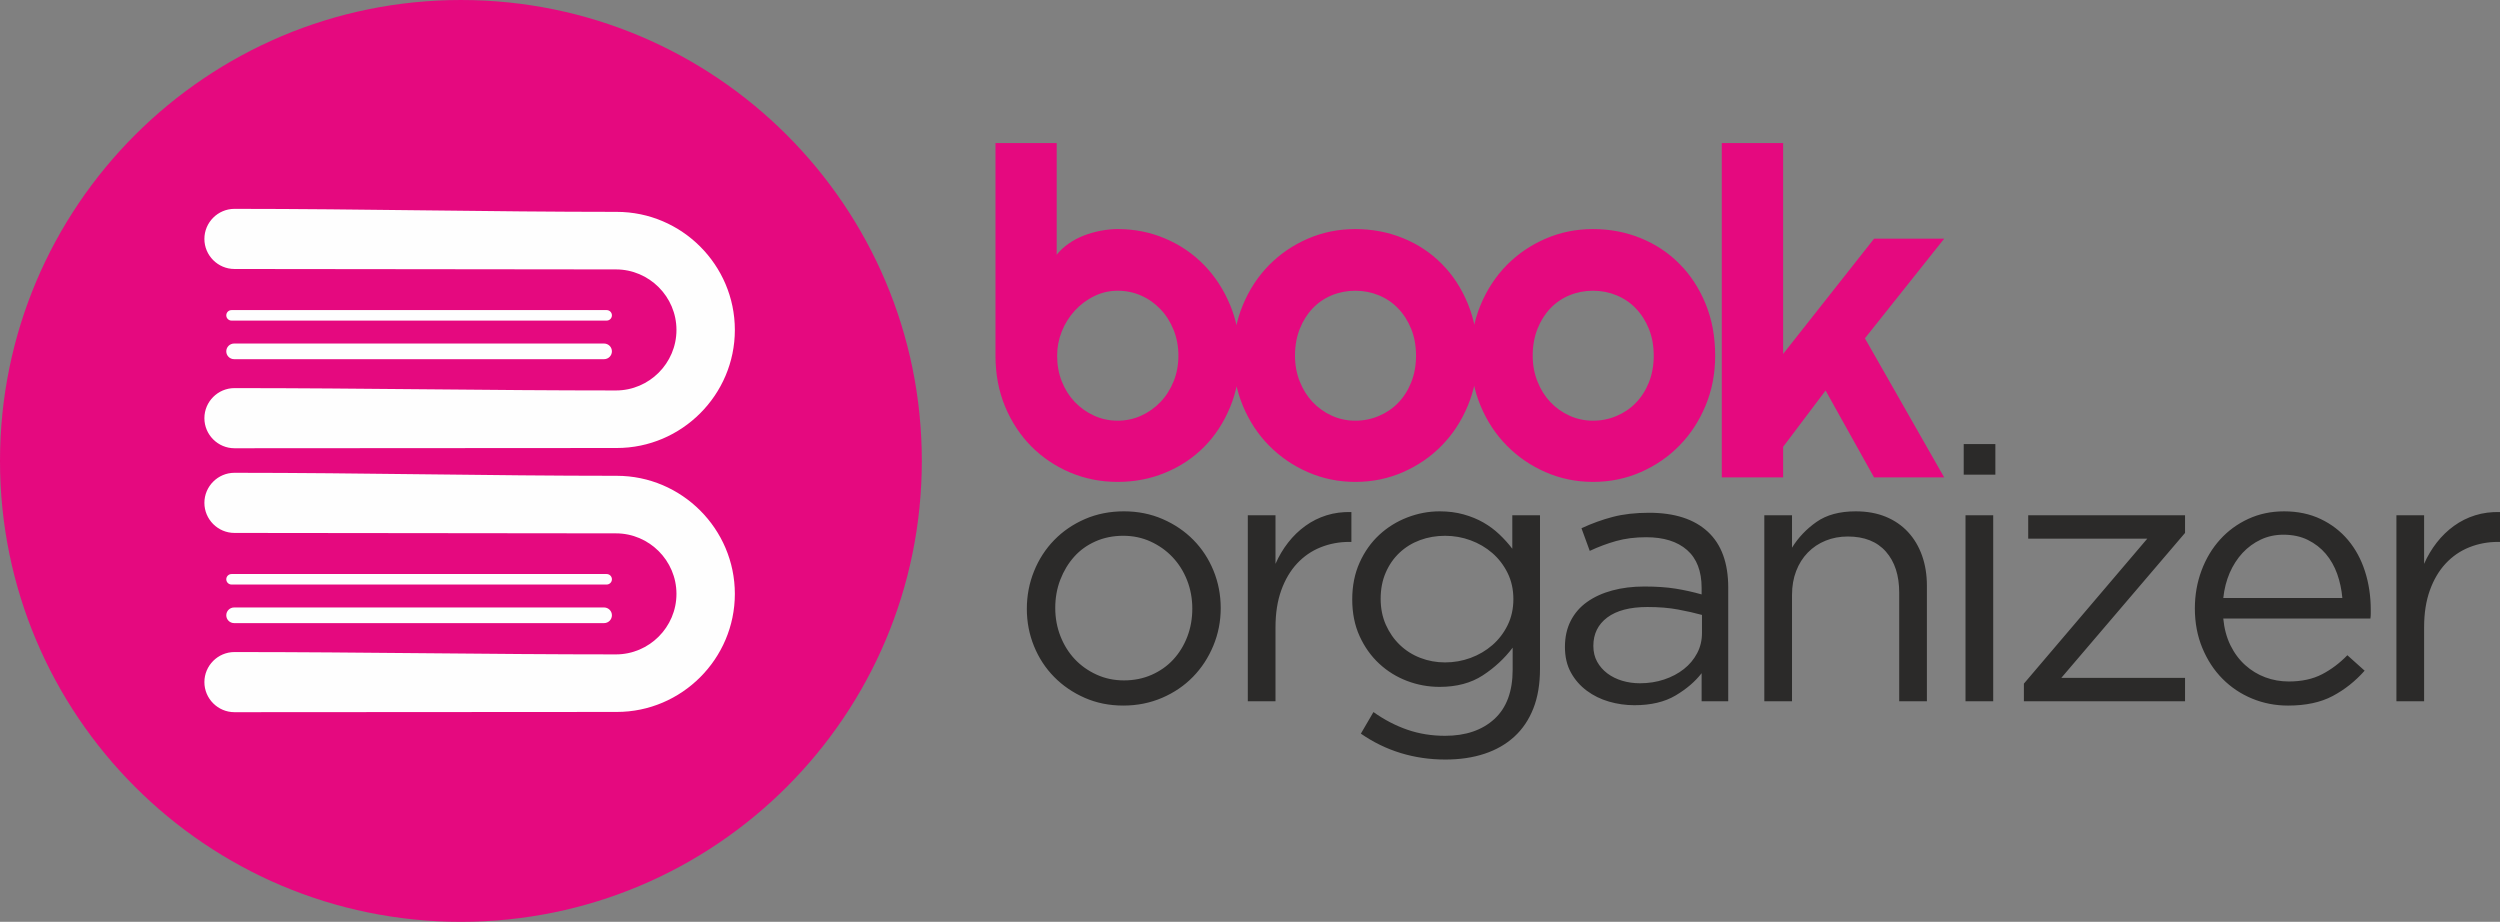 <?xml version="1.0" encoding="UTF-8"?>
<!DOCTYPE svg PUBLIC "-//W3C//DTD SVG 1.1//EN" "http://www.w3.org/Graphics/SVG/1.1/DTD/svg11.dtd">
<!-- Creator: CorelDRAW -->
<svg xmlns="http://www.w3.org/2000/svg" xml:space="preserve" width="101.027mm" height="37.252mm" version="1.1" style="shape-rendering:geometricPrecision; text-rendering:geometricPrecision; image-rendering:optimizeQuality; fill-rule:evenodd; clip-rule:evenodd"
viewBox="0 0 5751.55 2120.76"
 xmlns:xlink="http://www.w3.org/1999/xlink"
 xmlns:xodm="http://www.corel.com/coreldraw/odm/2003">
 <rect x="0" y="0" width="5751.55" height="2120.76" fill="#808080" stroke="none"/>
 <defs>
  <style type="text/css">
   <![CDATA[
    .fil3 {fill:#FEFEFE}
    .fil2 {fill:#E5097F}
    .fil1 {fill:#2B2A29;fill-rule:nonzero}
    .fil0 {fill:#E5097F;fill-rule:nonzero}
   ]]>
  </style>
 </defs>
 <g id="Camada_x0020_1">
  <g id="_2369424089088">
   <path class="fil0" d="M2852.22 818.27c0,43.14 -7.36,82.6 -22.09,118.19 -14.73,35.59 -34.72,66.28 -59.97,91.71 -25.43,25.6 -55.06,45.24 -89.26,59.27 -34.02,14.2 -70.67,21.22 -109.6,21.22 -38.75,0 -75.05,-7.19 -109.24,-21.57 -34.02,-14.38 -63.83,-34.55 -89.43,-60.15 -25.43,-25.78 -45.6,-56.29 -60.32,-91.72 -14.73,-35.42 -22.09,-74.35 -22.09,-116.96l0 -489.08 140.81 0 0 256.9c7.54,-9.64 16.66,-18.06 27.53,-25.6 10.7,-7.54 22.44,-13.68 34.89,-18.59 12.45,-4.74 25.43,-8.42 38.76,-11.05 13.32,-2.45 26.48,-3.85 39.1,-3.85 38.93,0 75.58,7.36 109.6,21.92 34.19,14.55 63.83,34.72 89.26,60.85 25.25,25.95 45.24,56.82 59.97,92.24 14.73,35.42 22.09,74.18 22.09,116.26zm-141.16 0c0,-21.22 -3.68,-41.04 -11.05,-59.27 -7.37,-18.41 -17.36,-34.2 -30.16,-47.53 -12.63,-13.33 -27.36,-23.85 -44.37,-31.39 -17.01,-7.54 -35.07,-11.23 -54.19,-11.23 -19.29,0 -37.35,4.21 -54.18,12.63 -17.01,8.24 -31.74,19.46 -44.54,33.32 -12.63,13.85 -22.62,29.81 -29.81,47.7 -7.18,18.06 -10.7,36.65 -10.7,55.76 0,21.22 3.51,41.04 10.7,59.09 7.19,18.24 17.19,34.02 29.81,47.35 12.8,13.33 27.53,23.85 44.54,31.56 16.83,7.72 34.89,11.57 54.18,11.57 19.12,0 37.18,-3.85 54.19,-11.57 17.01,-7.71 31.74,-18.23 44.37,-31.56 12.8,-13.33 22.8,-29.11 30.16,-47.35 7.37,-18.06 11.05,-37.88 11.05,-59.09zm688.03 0c0,41.21 -7.37,79.44 -22.09,114.86 -14.73,35.42 -34.72,66.11 -60.15,91.89 -25.25,25.95 -55.06,46.29 -89.09,61.2 -34.02,14.9 -70.67,22.44 -109.77,22.44 -38.58,0 -75.05,-7.54 -109.07,-22.44 -34.19,-14.91 -63.83,-35.25 -89.43,-61.2 -25.43,-25.78 -45.6,-56.47 -60.32,-91.89 -14.73,-35.42 -22.09,-73.65 -22.09,-114.86 0,-41.74 7.37,-80.49 22.09,-116.09 14.73,-35.6 34.9,-66.28 60.32,-92.24 25.6,-25.78 55.24,-46.12 89.43,-60.85 34.02,-14.73 70.49,-22.09 109.07,-22.09 39.11,0 75.75,7.01 109.77,20.87 34.02,13.85 63.83,33.49 89.09,59.09 25.43,25.43 45.41,56.12 60.15,91.89 14.73,35.77 22.09,75.58 22.09,119.42zm-141.34 0c0,-22.62 -3.68,-42.97 -11.04,-61.38 -7.37,-18.23 -17.36,-34.02 -29.99,-47.17 -12.63,-13.33 -27.53,-23.32 -44.54,-30.33 -16.83,-7.01 -34.9,-10.53 -54.19,-10.53 -19.11,0 -37.18,3.51 -54.19,10.53 -16.83,7.01 -31.56,17.01 -44.19,30.33 -12.45,13.16 -22.27,28.94 -29.46,47.17 -7.19,18.41 -10.87,38.75 -10.87,61.38 0,21.22 3.68,41.04 10.87,59.09 7.19,18.24 17.01,34.02 29.46,47.35 12.63,13.33 27.36,23.85 44.19,31.56 17.01,7.72 35.08,11.57 54.19,11.57 19.29,0 37.35,-3.68 54.19,-10.87 17.01,-7.18 31.92,-17.18 44.54,-30.33 12.62,-12.98 22.62,-28.76 29.99,-47.17 7.36,-18.59 11.04,-38.93 11.04,-61.2zm688.21 0c0,41.21 -7.37,79.44 -22.09,114.86 -14.73,35.42 -34.72,66.11 -60.15,91.89 -25.25,25.95 -55.06,46.29 -89.09,61.2 -34.02,14.9 -70.67,22.44 -109.77,22.44 -38.58,0 -75.05,-7.54 -109.07,-22.44 -34.19,-14.91 -63.83,-35.25 -89.43,-61.2 -25.43,-25.78 -45.6,-56.47 -60.32,-91.89 -14.73,-35.42 -22.09,-73.65 -22.09,-114.86 0,-41.74 7.37,-80.49 22.09,-116.09 14.73,-35.6 34.9,-66.28 60.32,-92.24 25.6,-25.78 55.24,-46.12 89.43,-60.85 34.02,-14.73 70.49,-22.09 109.07,-22.09 39.11,0 75.75,7.01 109.77,20.87 34.02,13.85 63.83,33.49 89.09,59.09 25.43,25.43 45.41,56.12 60.15,91.89 14.73,35.77 22.09,75.58 22.09,119.42zm-141.34 0c0,-22.62 -3.68,-42.97 -11.04,-61.38 -7.37,-18.23 -17.36,-34.02 -29.99,-47.17 -12.63,-13.33 -27.53,-23.32 -44.54,-30.33 -16.83,-7.01 -34.9,-10.53 -54.19,-10.53 -19.11,0 -37.18,3.51 -54.19,10.53 -16.83,7.01 -31.56,17.01 -44.19,30.33 -12.45,13.16 -22.27,28.94 -29.46,47.17 -7.19,18.41 -10.87,38.75 -10.87,61.38 0,21.22 3.68,41.04 10.87,59.09 7.19,18.24 17.01,34.02 29.46,47.35 12.63,13.33 27.36,23.85 44.19,31.56 17.01,7.72 35.08,11.57 54.19,11.57 19.29,0 37.35,-3.68 54.19,-10.87 17.01,-7.18 31.92,-17.18 44.54,-30.33 12.62,-12.98 22.62,-28.76 29.99,-47.17 7.36,-18.59 11.04,-38.93 11.04,-61.2zm297.69 280.05l-141.16 0 0 -769.12 141.16 0 0 485.04 209.2 -265.14 161.33 0 -182.37 229.19 182.37 320.03 -161.33 0 -111.53 -199.91 -97.68 129.59 0 70.32z"/>
   <path class="fil1" d="M2808.4 1398.97c0,-30.34 -5.52,-59.03 -16.55,-86.07 -11.03,-27.03 -26.48,-50.62 -46.34,-70.75 -19.86,-20.14 -43.44,-36.13 -70.75,-48 -27.31,-11.86 -56.96,-17.79 -88.96,-17.79 -32.55,0 -62.48,5.93 -89.79,17.79 -27.31,11.86 -50.9,28 -70.75,48.41 -19.86,20.41 -35.31,44.27 -46.34,71.58 -11.03,27.31 -16.56,56.14 -16.56,86.48 0,30.34 5.52,59.03 16.56,86.07 11.03,27.03 26.48,50.62 46.34,70.75 19.86,20.14 43.31,36.14 70.34,48 27.04,11.86 56.55,17.79 88.55,17.79 32,0 61.79,-5.93 89.38,-17.79 27.58,-11.86 51.31,-28 71.17,-48.41 19.86,-20.42 35.45,-44.28 46.76,-71.58 11.31,-27.31 16.96,-56.13 16.96,-86.48zm-65.37 1.24c0,23.17 -3.86,44.68 -11.59,64.82 -7.73,20 -18.48,37.52 -32.27,52.41 -13.79,14.9 -30.34,26.48 -49.66,35.04 -19.31,8.55 -40.55,12.83 -63.72,12.83 -22.62,0 -43.59,-4.41 -62.9,-13.24 -19.31,-8.82 -36,-20.55 -50.06,-35.45 -14.07,-14.89 -25.1,-32.55 -33.1,-52.83 -8,-20.41 -12,-42.07 -12,-65.24 0,-23.17 3.86,-44.68 11.59,-64.82 7.73,-20 18.34,-37.65 31.86,-52.83 13.52,-15.17 29.93,-26.89 49.24,-35.45 19.31,-8.55 40.55,-12.83 63.72,-12.83 22.62,0 43.59,4.42 62.89,13.24 19.31,8.83 36.14,20.69 50.48,35.86 14.35,15.17 25.52,32.83 33.52,53.24 8,20.41 12,42.07 12,65.24zm191.42 42.62c0,-32 4.41,-60.27 13.24,-84.83 8.83,-24.55 20.97,-45.1 36.41,-61.65 15.45,-16.55 33.52,-28.96 54.2,-37.24 20.69,-8.28 42.62,-12.41 65.79,-12.41l4.97 0 0 -68.69c-20.42,-0.55 -39.45,1.93 -57.1,7.45 -17.65,5.52 -33.93,13.65 -48.82,24.41 -14.9,10.76 -28.14,23.59 -39.73,38.48 -11.59,14.9 -21.24,31.17 -28.96,48.82l0 -111.72 -63.72 0 0 427.84 63.72 0 0 -170.47zm608.5 96l0 -353.36 -63.72 0 0 76.96c-8.82,-11.59 -18.75,-22.62 -29.79,-33.1 -11.03,-10.48 -23.31,-19.58 -36.82,-27.31 -13.52,-7.73 -28.69,-13.93 -45.52,-18.62 -16.83,-4.69 -35.17,-7.03 -55.03,-7.03 -25.38,0 -50.21,4.69 -74.48,14.07 -24.28,9.38 -45.79,22.76 -64.55,40.14 -18.76,17.38 -33.79,38.62 -45.1,63.72 -11.31,25.1 -16.97,53.37 -16.97,84.82 0,31.45 5.65,59.58 16.97,84.41 11.31,24.83 26.34,45.93 45.1,63.31 18.76,17.38 40.14,30.62 64.14,39.72 24,9.1 48.96,13.66 74.89,13.66 39.17,0 72.27,-8.83 99.3,-26.48 27.03,-17.65 49.93,-38.9 68.69,-63.72l0 50.48c0,50.21 -14.07,88.13 -42.21,113.79 -28.14,25.65 -65.93,38.49 -113.37,38.49 -30.9,0 -59.86,-4.69 -86.89,-14.07 -27.03,-9.38 -52.96,-22.89 -77.79,-40.55l-28.96 49.65c28.69,19.86 59.3,34.76 91.86,44.69 32.55,9.93 66.75,14.89 102.61,14.89 33.11,0 63.03,-4.41 89.79,-13.24 26.76,-8.83 49.66,-21.93 68.69,-39.31 19.03,-17.38 33.65,-39.03 43.86,-64.96 10.21,-25.93 15.31,-56.27 15.31,-91.03zm-61.24 -160.54c0,22.07 -4.41,42.07 -13.24,59.99 -8.83,17.93 -20.55,33.24 -35.17,45.93 -14.62,12.69 -31.31,22.48 -50.06,29.38 -18.76,6.89 -38.34,10.34 -58.76,10.34 -19.86,0 -38.76,-3.45 -56.69,-10.34 -17.93,-6.89 -33.65,-16.83 -47.17,-29.79 -13.52,-12.96 -24.28,-28.41 -32.27,-46.34 -8,-17.93 -12,-37.93 -12,-60 0,-22.07 3.86,-42.07 11.59,-59.99 7.72,-17.93 18.34,-33.24 31.86,-45.93 13.52,-12.69 29.24,-22.34 47.17,-28.96 17.93,-6.62 37.1,-9.93 57.51,-9.93 20.42,0 40,3.45 58.76,10.34 18.75,6.9 35.45,16.69 50.06,29.38 14.62,12.69 26.34,28 35.17,45.93 8.82,17.93 13.24,37.93 13.24,60zm305.62 -142.34c40.27,0 71.58,9.79 93.93,29.38 22.34,19.58 33.52,48.69 33.52,87.31l0 14.89c-19.31,-5.52 -39.17,-9.93 -59.58,-13.24 -20.42,-3.31 -44.41,-4.96 -72,-4.96 -27.03,0 -51.72,3.03 -74.06,9.1 -22.35,6.07 -41.66,14.9 -57.93,26.48 -16.28,11.59 -28.83,26.06 -37.65,43.44 -8.83,17.38 -13.24,37.38 -13.24,60 0,22.62 4.55,42.2 13.65,58.75 9.1,16.55 21.24,30.48 36.41,41.79 15.17,11.31 32.27,19.72 51.31,25.24 19.03,5.52 38.48,8.28 58.34,8.28 38.07,0 69.65,-7.45 94.76,-22.35 25.1,-14.89 45.1,-32 60,-51.31l0 64.55 61.23 0 0 -261.51c0,-56.82 -15.72,-99.72 -47.17,-128.68 -31.45,-28.97 -76.41,-43.45 -134.89,-43.45 -31.45,0 -59.3,3.18 -83.58,9.52 -24.28,6.34 -48.28,15.04 -72,26.07l19.04 52.14c19.86,-9.38 40.14,-16.97 60.82,-22.76 20.69,-5.79 43.72,-8.69 69.1,-8.69zm2.9 160.54c26.34,0 49.93,1.93 70.48,5.79 20.69,3.87 38.9,8 54.89,12.42l0 41.38c0,17.1 -3.72,32.68 -11.17,46.75 -7.45,14.07 -17.52,26.21 -30.48,36.41 -12.97,10.21 -28,18.21 -45.38,24 -17.24,5.79 -35.86,8.69 -55.72,8.69 -14.2,0 -27.86,-1.93 -40.83,-5.8 -12.83,-3.86 -24.28,-9.51 -34.2,-16.96 -9.79,-7.45 -17.65,-16.41 -23.44,-26.9 -5.8,-10.48 -8.69,-22.62 -8.69,-36.41 0,-27.59 10.76,-49.38 32.14,-65.38 21.52,-16 52.27,-24 92.41,-24zm332.52 -28.14c0,-19.86 3.17,-38.06 9.51,-54.61 6.35,-16.56 15.31,-30.76 26.9,-42.62 11.59,-11.86 25.24,-20.97 40.96,-27.31 15.72,-6.35 32.69,-9.52 50.89,-9.52 38.07,0 67.31,11.59 87.72,34.76 20.41,23.17 30.62,54.62 30.62,94.34l0 249.92 63.72 0 0 -265.64c0,-25.37 -3.72,-48.54 -11.18,-69.51 -7.45,-20.96 -18.21,-39.03 -32.27,-54.2 -14.07,-15.17 -31.17,-26.89 -51.31,-35.17 -20.14,-8.27 -43.17,-12.41 -69.1,-12.41 -36.96,0 -67.03,8.14 -90.2,24.41 -23.17,16.28 -41.93,36 -56.27,59.17l0 -74.48 -63.72 0 0 427.84 63.72 0 0 -244.96zm467.82 -276.4l0 -70.34 -72.82 0 0 70.34 72.82 0zm-4.96 521.36l0 -427.84 -63.72 0 0 427.84 63.72 0zm354.45 -374.05l-283.85 333.5 0 40.55 370.74 0 0 -53.79 -284.67 0 284.67 -333.5 0 -40.55 -360.81 0 0 53.79 273.92 0zm174.87 183.72l338.46 0c0.55,-3.86 0.83,-7.45 0.83,-10.75 0,-3.31 0,-6.35 0,-9.1 0,-31.45 -4.41,-60.97 -13.24,-88.55 -8.83,-27.58 -21.79,-51.58 -38.9,-71.99 -17.1,-20.42 -38.07,-36.55 -62.9,-48.41 -24.82,-11.86 -52.96,-17.79 -84.41,-17.79 -29.79,0 -57.24,5.79 -82.34,17.38 -25.1,11.59 -46.75,27.45 -64.96,47.59 -18.21,20.14 -32.42,43.86 -42.62,71.17 -10.21,27.31 -15.31,56.41 -15.31,87.3 0,33.11 5.8,63.44 17.24,91.03 11.45,27.58 26.89,51.17 46.34,70.75 19.45,19.58 42.07,34.76 68,45.52 25.93,10.75 53.51,16.13 82.75,16.13 40.83,0 75.03,-7.31 102.61,-21.93 27.59,-14.62 52.14,-34.07 73.65,-58.34l-39.72 -35.58c-17.65,18.21 -37.1,32.83 -58.34,43.86 -21.24,11.03 -46.76,16.55 -76.55,16.55 -18.75,0 -36.69,-3.17 -53.79,-9.51 -17.1,-6.35 -32.55,-15.72 -46.34,-28.14 -13.79,-12.41 -25.1,-27.58 -33.93,-45.51 -8.82,-17.93 -14.34,-38.49 -16.55,-61.66zm0 -47.17c2.21,-20.97 7.17,-40.28 14.76,-57.93 7.73,-17.65 17.65,-32.96 29.66,-45.93 12.14,-12.96 26.07,-23.17 41.93,-30.62 15.86,-7.45 33.24,-11.18 51.86,-11.18 21.38,0 40.14,4 56.27,12 16.28,8 29.93,18.62 41.24,31.86 11.18,13.24 20,28.69 26.35,46.35 6.21,17.65 10.2,36.13 11.86,55.44l-273.92 0zm462.03 67.03c0,-32 4.41,-60.27 13.24,-84.83 8.83,-24.55 20.97,-45.1 36.41,-61.65 15.45,-16.55 33.52,-28.96 54.2,-37.24 20.69,-8.28 42.62,-12.41 65.79,-12.41l4.97 0 0 -68.69c-20.42,-0.55 -39.45,1.93 -57.1,7.45 -17.65,5.52 -33.93,13.65 -48.82,24.41 -14.9,10.76 -28.14,23.59 -39.73,38.48 -11.59,14.9 -21.24,31.17 -28.96,48.82l0 -111.72 -63.72 0 0 427.84 63.72 0 0 -170.47z"/>
   <g>
    <path class="fil2" d="M1060.38 0c585.64,0 1060.38,474.75 1060.38,1060.38 0,585.64 -474.75,1060.38 -1060.38,1060.38 -585.64,0 -1060.38,-474.75 -1060.38,-1060.38 0,-585.64 474.75,-1060.38 1060.38,-1060.38z"/>
    <g>
     <path class="fil3" d="M1419 487.42c149.4,0 271.63,122.23 271.63,271.63 0,149.4 -122.23,271.63 -271.63,271.63 -293.22,0 -586.42,0.56 -879.6,0.56 -38.05,0 -69.17,-31.12 -69.17,-69.17 0,-38.05 31.12,-69.17 69.17,-69.17 292.04,0 584.51,5.39 877.64,5.39 76.58,0 139.23,-62.65 139.23,-139.23l0 -0.01c0,-76.58 -62.65,-139.23 -139.23,-139.23 -292.4,0 -586.52,-0.98 -877.64,-0.98 -38.05,0 -69.17,-31.12 -69.17,-69.17 0,-38.05 31.12,-69.17 69.17,-69.17 292.42,0 585.49,6.93 879.6,6.93z"/>
     <path class="fil3" d="M532.67 713.39l863.03 0c6.65,0 12.09,5.43 12.09,12.08l0 0.01c0,6.64 -5.44,12.08 -12.09,12.08l-863.03 0c-6.66,0 -12.09,-5.43 -12.09,-12.08l0 -0.01c0,-6.65 5.43,-12.08 12.09,-12.08z"/>
     <path class="fil3" d="M538.56 790.34l851.24 0c9.89,0 17.98,8.09 17.98,17.98l0 0c0,9.89 -8.1,17.98 -17.98,17.98l-851.24 0c-9.89,0 -17.98,-8.09 -17.98,-17.98l0 0c0,-9.89 8.09,-17.98 17.98,-17.98z"/>
     <path class="fil3" d="M1419 1094.64c149.4,0 271.63,122.23 271.63,271.63 0,149.4 -122.23,271.63 -271.63,271.63 -293.22,0 -586.42,0.56 -879.6,0.56 -38.05,0 -69.17,-31.12 -69.17,-69.17 0,-38.05 31.12,-69.17 69.17,-69.17 292.04,0 584.51,5.39 877.64,5.39 76.58,0 139.23,-62.66 139.23,-139.23l0 -0.01c0,-76.57 -62.65,-139.22 -139.23,-139.22 -292.4,0 -586.52,-0.98 -877.64,-0.98 -38.05,0 -69.17,-31.12 -69.17,-69.17 0,-38.05 31.12,-69.17 69.17,-69.17 292.42,0 585.49,6.93 879.6,6.93z"/>
     <path class="fil3" d="M532.67 1320.61l863.03 0c6.65,0 12.09,5.43 12.09,12.09l0 0c0,6.65 -5.44,12.08 -12.09,12.08l-863.03 0c-6.66,0 -12.09,-5.43 -12.09,-12.08l0 0c0,-6.66 5.43,-12.09 12.09,-12.09z"/>
     <path class="fil3" d="M538.56 1397.56l851.24 0c9.89,0 17.98,8.09 17.98,17.98l0 0c0,9.89 -8.1,17.98 -17.98,17.98l-851.24 0c-9.89,0 -17.98,-8.09 -17.98,-17.98l0 0c0,-9.89 8.09,-17.98 17.98,-17.98z"/>
    </g>
   </g>
  </g>
 </g>
</svg>
